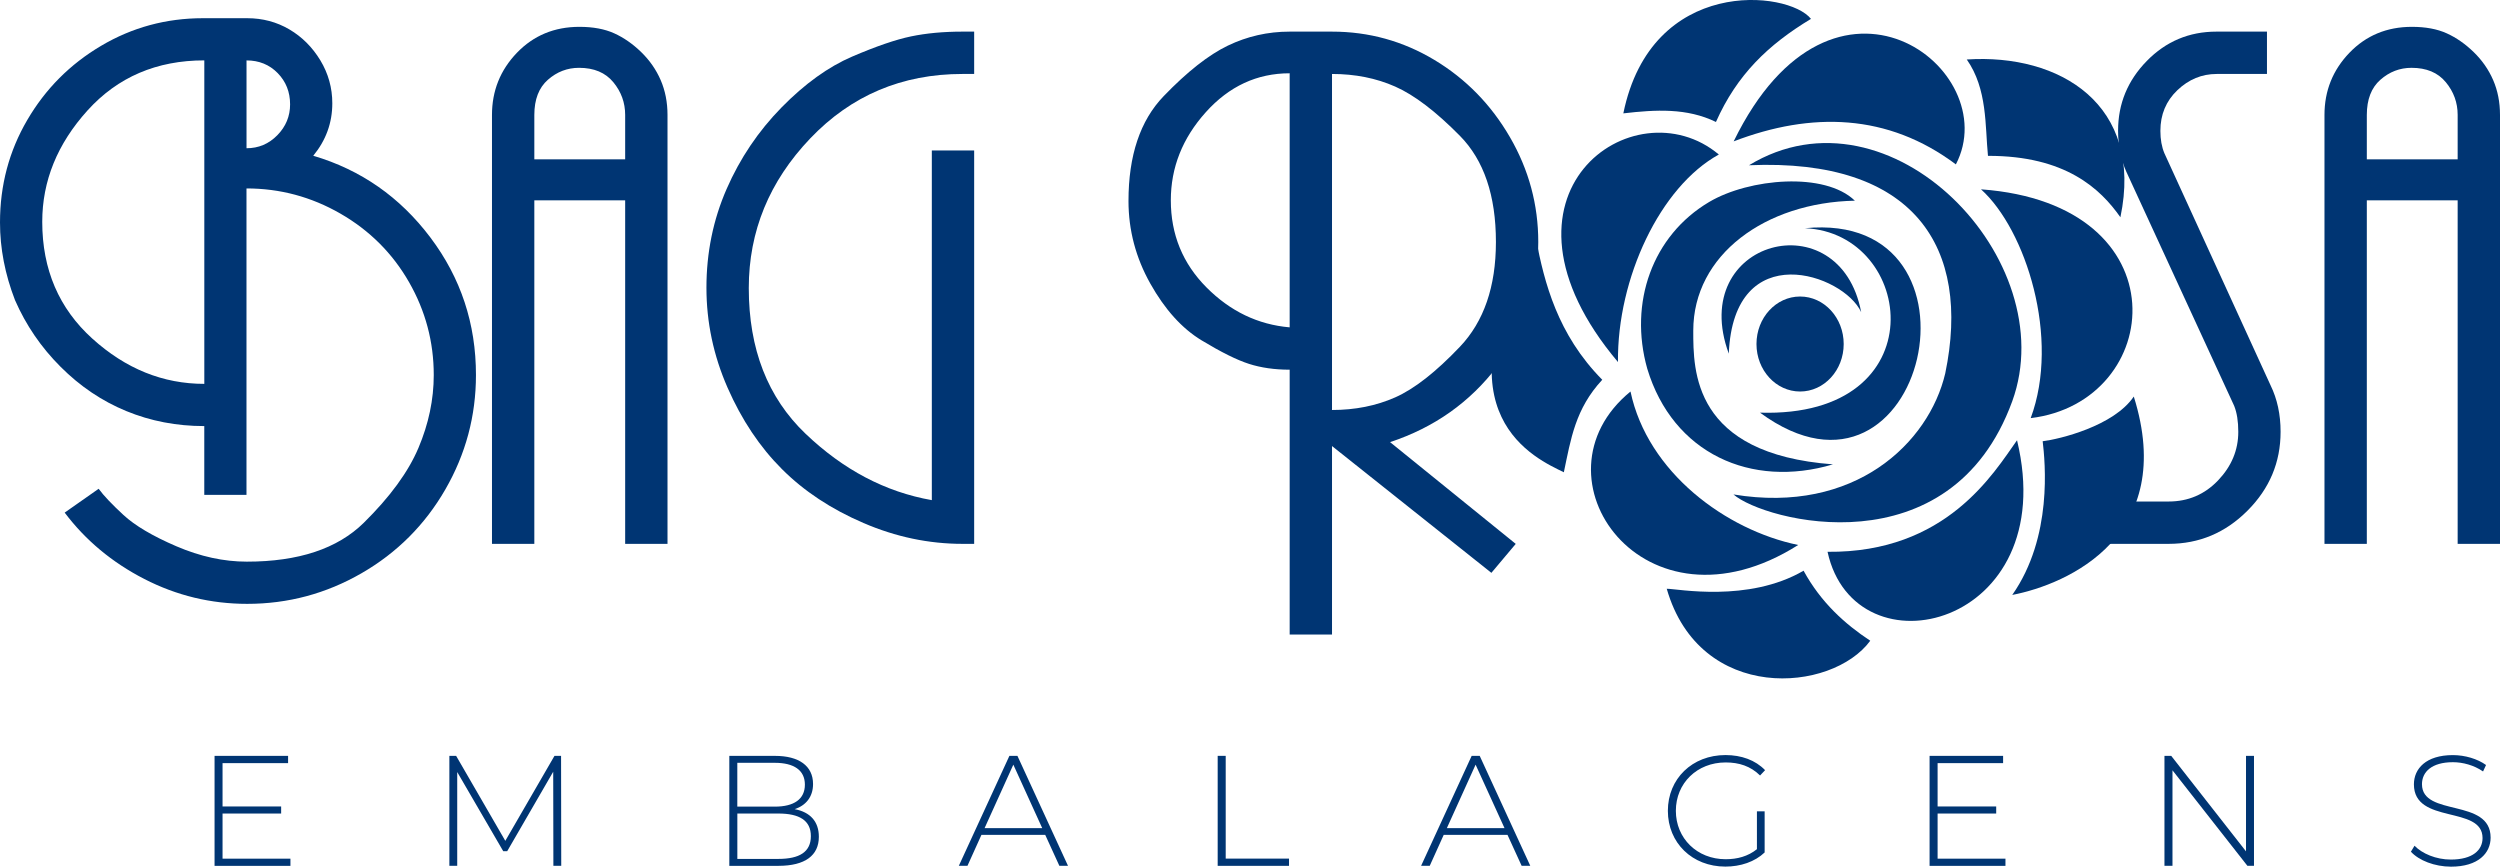 <?xml version="1.0" encoding="utf-8"?>
<!-- Generator: Adobe Illustrator 25.1.0, SVG Export Plug-In . SVG Version: 6.00 Build 0)  -->
<svg version="1.1" id="Camada_1" xmlns="http://www.w3.org/2000/svg" xmlns:xlink="http://www.w3.org/1999/xlink" x="0px" y="0px"
	 viewBox="0 0 732.09 253.78" style="enable-background:new 0 0 732.09 253.78;" xml:space="preserve">
<style type="text/css">
	.st0{fill:#003573;}
</style>
<g>
	<g>
		<path class="st0" d="M85.05,251.43v2.12H62.83v-32.2h21.53v2.12H65.17v12.7h17.16v2.07H65.17v13.2H85.05z"/>
		<path class="st0" d="M162.05,253.55l-0.05-27.56l-13.48,23.28h-1.15l-13.48-23.19v27.46h-2.3v-32.2h1.98l14.4,24.89l14.4-24.89
			h1.93l0.05,32.2H162.05z"/>
		<path class="st0" d="M239.79,245.04c0,5.43-3.96,8.51-11.87,8.51h-14.35v-32.2H227c6.9,0,11.09,2.9,11.09,8.24
			c0,3.82-2.16,6.3-5.38,7.36C237.26,237.81,239.79,240.57,239.79,245.04z M215.91,223.37v12.84h11c5.57,0,8.79-2.16,8.79-6.44
			c0-4.23-3.22-6.39-8.79-6.39H215.91z M237.45,244.85c0-4.6-3.36-6.62-9.52-6.62h-12.01v13.29h12.01
			C234.09,251.52,237.45,249.5,237.45,244.85z"/>
		<path class="st0" d="M306.08,244.48H287.4l-4.09,9.06h-2.53l14.81-32.2h2.35l14.81,32.2h-2.53L306.08,244.48z M305.2,242.51
			l-8.46-18.59l-8.42,18.59H305.2z"/>
		<path class="st0" d="M356.58,221.34h2.35v30.09h18.54v2.12h-20.89V221.34z"/>
		<path class="st0" d="M441.45,244.48h-18.68l-4.09,9.06h-2.53l14.81-32.2h2.35l14.81,32.2h-2.53L441.45,244.48z M440.58,242.51
			l-8.47-18.59l-8.42,18.59H440.58z"/>
		<path class="st0" d="M514.5,237.58h2.25v12.05c-2.9,2.76-7.08,4.14-11.5,4.14c-9.71,0-16.84-6.95-16.84-16.33
			c0-9.39,7.13-16.33,16.88-16.33c4.65,0,8.74,1.47,11.59,4.42l-1.47,1.56c-2.81-2.76-6.16-3.82-10.08-3.82
			c-8.37,0-14.58,6.07-14.58,14.17c0,8.05,6.21,14.17,14.58,14.17c3.4,0,6.53-0.83,9.16-2.94V237.58z"/>
		<path class="st0" d="M587.27,251.43v2.12h-22.22v-32.2h21.53v2.12H567.4v12.7h17.16v2.07H567.4v13.2H587.27z"/>
		<path class="st0" d="M660.05,221.34v32.2h-1.93l-21.94-27.97v27.97h-2.35v-32.2h1.98l21.9,27.97v-27.97H660.05z"/>
		<path class="st0" d="M706,249.41l1.06-1.75c2.21,2.3,6.3,4.05,10.63,4.05c6.44,0,9.29-2.81,9.29-6.3c0-9.66-20.1-3.87-20.1-15.73
			c0-4.55,3.5-8.56,11.41-8.56c3.54,0,7.22,1.1,9.71,2.9l-0.87,1.89c-2.67-1.84-5.93-2.71-8.83-2.71c-6.26,0-9.06,2.9-9.06,6.44
			c0,9.66,20.1,3.96,20.1,15.64c0,4.55-3.63,8.51-11.59,8.51C712.94,253.78,708.34,251.98,706,249.41z"/>
	</g>
	<g>
		<g>
			<path class="st0" d="M507.62,144.79c35.55,5.9,57.25-15.13,62.02-35.46c7.66-36.9-9.02-63.04-57.47-60.94
				c41.38-25.15,92.06,27.91,77.09,69.11C571.17,167.12,516.53,152.57,507.62,144.79z"/>
			<path class="st0" d="M495.85,96.82c0,11.74-0.17,36.09,40.91,39.16c-23.94,7.13-46.89-3.16-54.39-28.03
				c-5.43-19.27,1.47-38.96,18.16-48.82c11.73-6.93,33.87-8.87,42.64-0.36C516.96,59.29,495.85,74.61,495.85,96.82z"/>
			<path class="st0" d="M580.11,55.44c59.49,4.32,53.74,62.28,14.55,67C603.34,99.09,593.26,67.29,580.11,55.44z"/>
			<path class="st0" d="M572.75,48.14c-19.93-14.94-42.28-15.47-65.07-6.74C536.87-18.5,587.26,20.31,572.75,48.14z"/>
			<path class="st0" d="M535.17,161.59c34.81,0.34,48.66-23.08,55.49-32.67C603.85,183.72,543.18,198.27,535.17,161.59z"/>
			<path class="st0" d="M477.47,114.65c4.98,23.65,27.96,40.59,49.11,44.94C481.43,188.18,446.96,139.55,477.47,114.65z"/>
			<path class="st0" d="M473.8,106.02c-41.43-49.2,4.78-81.54,29.54-60.77C486.15,54.69,473.55,81.5,473.8,106.02z"/>
			<path class="st0" d="M547.68,187.63c-11.23,15.3-49.91,18.43-59.6-15.22c3.01-0.03,23.86,4.16,40.07-5.29
				C533.25,176.46,540.28,182.75,547.68,187.63z"/>
			<path class="st0" d="M530.32,5.53c-12.58,7.58-21.7,16.39-27.83,30.19c-8.49-4.15-17.69-3.62-27.12-2.52
				C483.6-7.01,523.68-2.84,530.32,5.53z"/>
			<path class="st0" d="M515.39,120.84c52.08,1.6,45.44-52.65,13.15-54.01C585.2,61.23,563.85,156.4,515.39,120.84z"/>
			<path class="st0" d="M506.25,103.56c-12.27-33.41,32.58-45.03,38.77-12.14C539.9,80.23,507.68,69.16,506.25,103.56z"/>
			<path class="st0" d="M457.95,138.3c2.05-9.75,3.35-18.58,11.25-27.09c-13.14-13.28-16.96-28.55-19.37-41.06
				C419.77,121.67,450.15,134.44,457.95,138.3z"/>
			<path class="st0" d="M624.85,116.12c-5.85,8.66-21.83,12.51-26.68,13.09c0.7,6.06,3,28.02-8.91,45.01
				C605.64,171.05,637.64,156.82,624.85,116.12z"/>
			<path class="st0" d="M575.94,17.42c6.08,8.64,5.34,19.45,6.21,28.22c22.72-0.05,32.94,9.66,38.78,17.98
				C627.85,30.61,603.17,15.63,575.94,17.42z"/>
			<ellipse class="st0" cx="527.13" cy="100.74" rx="12.77" ry="13.91"/>
		</g>
		<path class="st0" d="M285.27,159.26h-3.4c-9.87,0-19.53-2.03-29-6.1c-9.47-4.07-17.43-9.33-23.9-15.8
			c-6.47-6.46-11.77-14.4-15.9-23.8c-4.13-9.4-6.2-19.17-6.2-29.3c0-10.27,1.97-19.9,5.9-28.9c3.93-9,9.3-16.96,16.1-23.9
			c6.8-6.93,13.7-11.9,20.7-14.9c7-3,12.73-4.97,17.2-5.9c4.47-0.93,9.5-1.4,15.1-1.4h3.4v12.4h-3.4c-17.73,0-32.6,6.29-44.6,18.87
			c-12,12.58-18,27.19-18,43.83c0,17.84,5.53,32.05,16.6,42.63c11.07,10.58,23.4,17.08,37,19.47V44.06h12.4V159.26z"/>
		<path class="st0" d="M126.03,69.54c-8.91-11.83-20.34-19.81-34.3-23.93c3.72-4.52,5.58-9.64,5.58-15.36
			c0-4.52-1.17-8.71-3.49-12.56c-2.33-3.85-5.35-6.88-9.07-9.07c-3.72-2.19-7.85-3.29-12.36-3.29H59.43
			c-10.77,0-20.71,2.69-29.81,8.08c-9.11,5.38-16.32,12.63-21.64,21.74C2.66,44.24,0,54.25,0,65.15c0,7.58,1.46,15.16,4.39,22.73
			c3.19,7.31,7.64,13.83,13.36,19.54c5.71,5.72,12.13,10.04,19.24,12.96c7.11,2.93,14.72,4.39,22.83,4.39v20.14h12.36V55.18
			c9.8,0,18.98,2.46,27.52,7.38c8.54,4.92,15.23,11.6,20.07,20.04c4.84,8.44,7.25,17.52,7.25,27.22c0,7.18-1.5,14.29-4.48,21.34
			c-2.98,7.05-8.33,14.36-16.02,21.94c-7.7,7.58-19.11,11.37-34.24,11.37c-6.77,0-13.64-1.5-20.6-4.49
			c-6.97-2.99-12.14-6.05-15.52-9.17c-3.38-3.12-5.81-5.68-7.27-7.68l-9.95,6.98c6.11,8.11,13.89,14.59,23.33,19.44
			c9.44,4.85,19.47,7.28,30.11,7.28c11.97,0,23.13-2.99,33.5-8.97c10.37-5.98,18.55-14.16,24.53-24.53
			c5.98-10.37,8.97-21.54,8.97-33.5C139.39,94.8,134.94,81.37,126.03,69.54z M59.83,112.41c-12.1,0-23.03-4.42-32.8-13.26
			c-9.77-8.84-14.66-20.24-14.66-34.2c0-11.97,4.42-22.83,13.26-32.61c8.84-9.77,20.24-14.66,34.2-14.66V112.41z M81.22,39.59
			c-2.49,2.55-5.5,3.82-9.03,3.82V17.69c3.66,0,6.71,1.24,9.13,3.72c2.42,2.48,3.63,5.53,3.63,9.15
			C84.95,34.03,83.71,37.05,81.22,39.59z"/>
		<path class="st0" d="M193.47,23.46c-1.33-3.07-3.23-5.8-5.7-8.2c-2.47-2.4-5.1-4.23-7.9-5.5c-2.8-1.27-6.2-1.9-10.2-1.9
			c-7.33,0-13.43,2.54-18.3,7.6c-4.87,5.07-7.3,11.13-7.3,18.2v125.6h12.4V58.66h26.6v100.6h12.4V33.66
			C195.47,29.93,194.8,26.53,193.47,23.46z M183.07,46.66h-26.6v-13c0-4.53,1.32-7.97,3.97-10.3c2.65-2.33,5.69-3.5,9.13-3.5
			c4.37,0,7.71,1.4,10.02,4.2c2.32,2.8,3.48,6,3.48,9.6V46.66z"/>
		<path class="st0" d="M730.09,23.46c-1.33-3.07-3.23-5.8-5.7-8.2c-2.47-2.4-5.1-4.23-7.9-5.5c-2.8-1.27-6.2-1.9-10.2-1.9
			c-7.33,0-13.43,2.54-18.3,7.6c-4.87,5.07-7.3,11.13-7.3,18.2v125.6h12.4V58.66h26.6v100.6h12.4V33.66
			C732.09,29.93,731.42,26.53,730.09,23.46z M719.69,46.66h-26.6v-13c0-4.53,1.32-7.97,3.97-10.3c2.65-2.33,5.69-3.5,9.13-3.5
			c4.37,0,7.71,1.4,10.02,4.2c2.32,2.8,3.48,6,3.48,9.6V46.66z"/>
		<path class="st0" d="M635.05,159.26h-20v-12.4h20c5.73,0,10.57-2.07,14.5-6.2c3.93-4.13,5.9-8.87,5.9-14.2c0-3.07-0.4-5.6-1.2-7.6
			l-31.6-68.6c-1.6-3.6-2.4-7.6-2.4-12c0-7.87,2.8-14.67,8.4-20.4c5.6-5.73,12.4-8.6,20.4-8.6h14.8v12.4h-14.71
			c-4.37,0-8.21,1.59-11.53,4.76s-4.97,7.14-4.97,11.9c0,2.51,0.39,4.7,1.17,6.55l31.09,67.96c1.96,4,2.94,8.54,2.94,13.61
			c0,8.94-3.23,16.64-9.7,23.11C651.68,156.03,643.98,159.26,635.05,159.26z"/>
		<path class="st0" d="M438.46,107.26c8-10.53,12-22.67,12-36.4c0-10.93-2.77-21.17-8.3-30.7c-5.53-9.53-12.9-17.07-22.1-22.6
			c-9.2-5.53-19.2-8.3-30-8.3h-1h-9.2h-2.2c-6.4,0-12.43,1.37-18.1,4.1c-5.67,2.73-11.93,7.67-18.8,14.8
			c-6.87,7.13-10.3,17.37-10.3,30.7c0,8.53,2.13,16.6,6.4,24.2c4.27,7.6,9.27,13.13,15,16.6c5.73,3.47,10.37,5.77,13.9,6.9
			c3.53,1.13,7.5,1.7,11.9,1.7v77.55h12.4v-55.19l46.67,37.13l7.13-8.48l-36.8-29.8C419.99,125.2,430.46,117.8,438.46,107.26z
			 M377.66,95.86c-9.28-0.8-17.4-4.7-24.36-11.7c-6.96-7-10.44-15.5-10.44-25.5c0-9.6,3.41-18.2,10.24-25.8
			c6.82-7.6,15.01-11.4,24.56-11.4V95.86z M390.06,21.66c6.77,0,12.94,1.23,18.52,3.7c5.58,2.47,11.88,7.27,18.92,14.4
			c7.04,7.13,10.56,17.5,10.56,31.1c0,13.07-3.52,23.3-10.56,30.7c-7.04,7.4-13.35,12.33-18.92,14.8c-5.58,2.47-11.75,3.7-18.52,3.7
			V21.66z"/>
	</g>
</g>
</svg>
